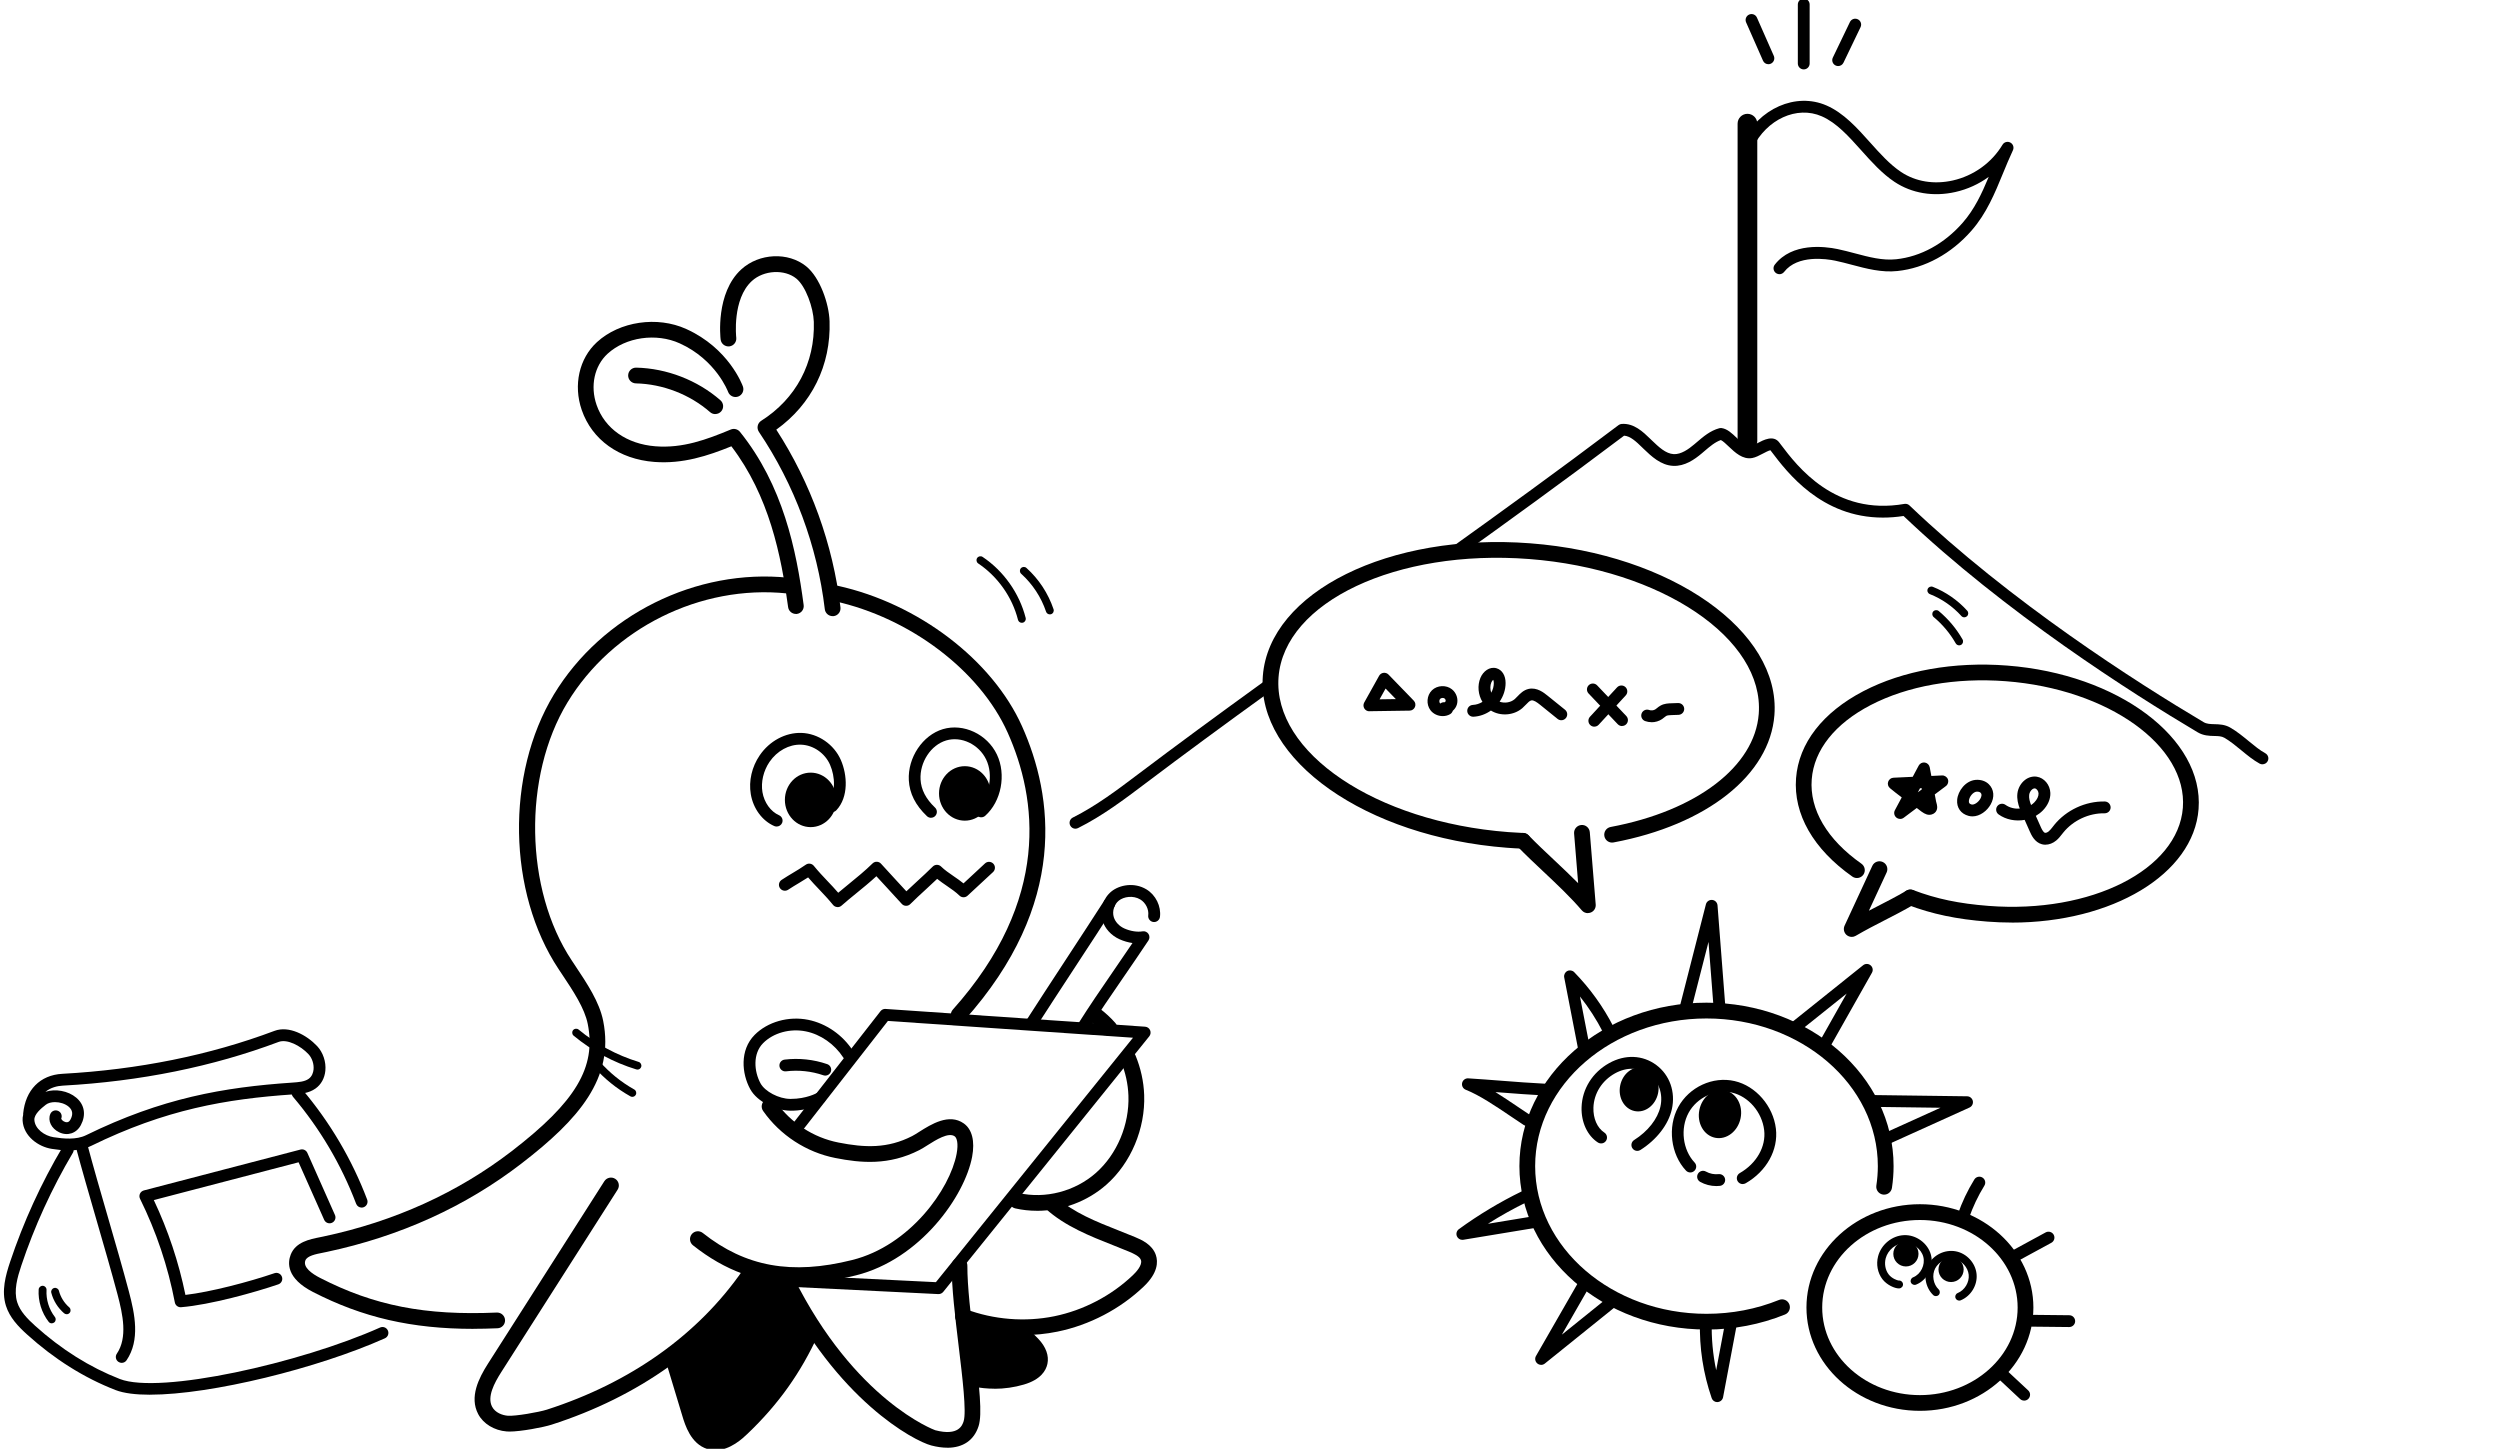 <?xml version="1.0" encoding="UTF-8"?><svg id="_レイヤー_2" xmlns="http://www.w3.org/2000/svg" viewBox="0 0 635 368"><defs><style>.cls-1{stroke-width:0px;}</style></defs><g id="_アウトライン済み"><path class="cls-1" d="M120.25,337.53c-15.7,0-28.17-2.9-40.76-9.37-6.78-3.48-6.45-7.43-5.65-9.48,1.25-3.21,4.83-3.91,7.44-4.43.3-.06.59-.12.87-.18,18.03-3.82,34.13-11.13,47.88-21.72,16.22-12.5,21.44-21.24,19.26-32.25-.8-4.03-3.66-8.32-6.69-12.87l-.72-1.08c-12.94-19.5-13.45-49.5-1.19-69.76,12.21-20.17,36.17-32.09,59.62-29.64,1.1.11,1.9,1.1,1.78,2.2-.12,1.1-1.1,1.88-2.2,1.78-21.94-2.29-44.36,8.86-55.78,27.73-11.33,18.72-10.85,47.48,1.1,65.48l.71,1.07c3.26,4.89,6.33,9.5,7.29,14.31,2.89,14.55-6.2,25-20.74,36.2-14.22,10.96-30.88,18.52-49.49,22.47-.3.06-.61.12-.92.19-1.89.37-4.03.8-4.49,1.96-.68,1.75,1.66,3.39,3.75,4.46,13.71,7.04,26.71,9.59,44.87,8.79h.09c1.06,0,1.95.84,2,1.91.05,1.1-.81,2.04-1.91,2.08-2.09.09-4.13.14-6.11.14h0Z"/><path class="cls-1" d="M129.39,363.61c-.25,0-.48,0-.69-.02-3.16-.25-5.94-1.94-7.24-4.41-2.28-4.32.13-9.11,2.48-12.8l29.56-46.35c.6-.93,1.83-1.2,2.76-.61.93.59,1.21,1.83.61,2.76l-29.56,46.35c-1.77,2.78-3.63,6.28-2.32,8.78.8,1.52,2.6,2.18,4.02,2.29,1.9.14,7.84-.9,9.86-1.54,21.3-6.84,38.53-19.11,49.83-35.48.63-.91,1.87-1.14,2.78-.51s1.14,1.87.51,2.78c-11.8,17.1-29.75,29.91-51.9,37.02-2.05.66-7.77,1.75-10.72,1.75h.02Z"/><path class="cls-1" d="M202.68,325.92c-9.95,0-18.5-3.14-26.66-9.61-.87-.69-1.01-1.94-.33-2.81.69-.87,1.94-1.01,2.81-.33,10.86,8.61,22.57,10.73,37.97,6.87,14.68-3.68,24.83-18.02,26.51-26.96.5-2.68.05-4.08-.5-4.46-1.56-1.1-4.76.92-6.88,2.26-.75.48-1.47.93-2.1,1.25-7.71,3.93-14.81,3.29-21.33,2-7.36-1.45-14.04-5.81-18.34-11.95-.63-.91-.41-2.15.49-2.79.91-.63,2.15-.41,2.79.49,3.71,5.31,9.48,9.07,15.84,10.32,6.73,1.33,12.49,1.56,18.74-1.64.47-.24,1.11-.64,1.78-1.07,3.02-1.91,7.59-4.79,11.33-2.14,2.11,1.5,2.86,4.5,2.12,8.47-1.88,10-13.16,26.02-29.47,30.11-5.28,1.32-10.17,1.99-14.76,1.99h0Z"/><path class="cls-1" d="M263.39,307.54c-1.86,0-3.72-.2-5.53-.61-1.08-.25-1.75-1.32-1.51-2.39s1.32-1.75,2.39-1.51c6.78,1.54,14.31-.42,19.63-5.12,5.36-4.74,8.52-12.26,8.25-19.63-.11-2.96-.75-5.88-1.9-8.68-.42-1.02.07-2.19,1.09-2.61,1.02-.42,2.19.07,2.61,1.09,1.33,3.24,2.08,6.62,2.2,10.05.31,8.54-3.36,17.27-9.6,22.78-4.86,4.29-11.27,6.64-17.64,6.64h.01Z"/><path class="cls-1" d="M281.79,263.14c-.55,0-1.1-.23-1.5-.67-1.02-1.15-2.14-2.19-3.34-3.09-.88-.66-1.06-1.92-.39-2.8.66-.88,1.92-1.06,2.8-.39,1.41,1.06,2.73,2.28,3.93,3.63.73.83.66,2.09-.17,2.82-.38.34-.85.5-1.33.5h0Z"/><path class="cls-1" d="M243.5,259.78c-.47,0-.95-.17-1.33-.51-.82-.74-.89-2-.16-2.82,25.03-27.99,21.4-53.71,13.94-70.36-7.05-15.73-24.75-29.16-44.05-33.41-1.08-.24-1.76-1.3-1.52-2.38.24-1.08,1.3-1.76,2.38-1.52,20.47,4.51,39.29,18.85,46.83,35.68,7.94,17.73,11.86,45.08-14.61,74.66-.4.44-.94.67-1.49.67h.01,0Z"/><path class="cls-1" d="M238.4,328.7h-.07l-46.03-2.27c-.83-.04-1.46-.74-1.42-1.57.04-.83.72-1.45,1.57-1.42l45.27,2.23,50.06-62.09-62.25-4.26-22.61,28.99c-.51.65-1.45.77-2.11.26-.65-.51-.77-1.45-.26-2.11l23.1-29.62c.31-.39.79-.62,1.29-.57l65.92,4.51c.56.04,1.05.38,1.27.9.22.51.14,1.11-.21,1.54l-52.34,64.92c-.29.35-.72.56-1.17.56h-.01Z"/><path class="cls-1" d="M200.83,282.11h-.17c-3.44-.03-8.29-2.14-10.12-5.5-2.13-3.91-2.69-9.87,1.13-13.74,3.29-3.33,8.63-4.84,13.6-3.84,4.59.93,8.76,3.82,11.43,7.95.45.7.25,1.62-.44,2.07s-1.62.25-2.07-.44c-2.21-3.4-5.76-5.89-9.51-6.64-4-.81-8.27.37-10.87,3.01-2.62,2.66-2.3,7.14-.63,10.2,1.13,2.07,4.64,3.91,7.51,3.94h.15c4.04,0,6.6-1.48,6.63-1.49.71-.43,1.63-.2,2.06.51.43.71.2,1.63-.51,2.06-.13.08-3.25,1.92-8.18,1.92h-.01Z"/><path class="cls-1" d="M209.62,273.2c-.16,0-.33-.03-.49-.08-3.02-1.04-6.3-1.39-9.48-1-.82.1-1.57-.49-1.67-1.31-.1-.82.49-1.57,1.31-1.67,3.63-.44,7.37-.04,10.82,1.15.78.27,1.2,1.12.93,1.91-.21.62-.8,1.01-1.42,1.01h0Z"/><path class="cls-1" d="M212.75,230.39h-.12c-.41-.03-.79-.23-1.04-.55-1.23-1.51-2.35-2.68-3.53-3.93-.9-.95-1.83-1.92-2.8-3.05-.83.54-1.59.99-2.34,1.44-.85.51-1.73,1.03-2.74,1.7-.69.46-1.62.26-2.08-.43-.46-.69-.26-1.62.43-2.08,1.06-.7,1.97-1.24,2.85-1.77,1.07-.64,2.09-1.25,3.3-2.09.64-.45,1.52-.32,2.02.28,1.23,1.51,2.35,2.68,3.53,3.93.87.91,1.75,1.84,2.68,2.92.85-.72,1.75-1.45,2.68-2.21,2.04-1.66,4.15-3.38,6.03-5.23.29-.29.7-.46,1.1-.43.41,0,.8.19,1.07.5,1.26,1.4,2.49,2.73,3.72,4.06.9.97,1.8,1.94,2.71,2.94.95-.91,1.9-1.78,2.83-2.63,1.28-1.18,2.61-2.39,3.88-3.66.58-.58,1.52-.58,2.11,0,.92.9,2.02,1.65,3.18,2.45.84.58,1.7,1.16,2.51,1.83.78-.73,1.5-1.39,2.21-2.05,1.03-.95,2.05-1.9,3.25-3.02.61-.57,1.55-.53,2.12.07.57.61.53,1.55-.07,2.12-1.21,1.13-2.24,2.08-3.27,3.03-1.01.93-2.02,1.87-3.2,2.97-.58.55-1.5.54-2.07-.02-.92-.9-2.02-1.65-3.18-2.45-.83-.57-1.68-1.15-2.48-1.8-.99.95-1.99,1.86-2.96,2.76-1.28,1.17-2.61,2.39-3.87,3.65-.29.29-.69.46-1.1.43-.41,0-.8-.19-1.07-.5-1.26-1.4-2.49-2.73-3.72-4.06-.9-.97-1.8-1.95-2.72-2.95-1.66,1.53-3.41,2.96-5.11,4.34-1.34,1.09-2.6,2.12-3.74,3.13-.28.25-.63.38-1,.38v-.02h0Z"/><path class="cls-1" d="M197.27,209.94c-.2,0-.4-.04-.6-.12-3.07-1.34-5.36-4.45-5.97-8.12-.56-3.33.27-6.93,2.27-9.85,2.48-3.64,6.55-5.82,10.61-5.69,4.24.14,8.26,2.91,10,6.89,1.65,3.79,2,9.4-1.14,12.75-.57.61-1.52.64-2.12.07-.6-.57-.64-1.52-.07-2.12,2.12-2.26,1.89-6.49.58-9.5-1.29-2.94-4.24-4.99-7.35-5.1-3.05-.12-6.12,1.58-8.03,4.38-1.54,2.26-2.21,5.13-1.79,7.67.44,2.64,2.09,4.94,4.21,5.87.76.33,1.11,1.21.78,1.97-.25.56-.8.9-1.38.9Z"/><path class="cls-1" d="M236.48,207.72c-.37,0-.75-.14-1.04-.42-2.92-2.78-4.42-5.77-4.6-9.12-.31-5.74,3.5-11.44,8.66-12.98,5.22-1.55,11.24,1.27,13.71,6.44,2.43,5.09,1.13,11.93-2.98,15.58-.62.55-1.57.49-2.12-.12-.55-.62-.5-1.57.12-2.12,3.11-2.76,4.12-8.17,2.26-12.05-1.85-3.87-6.31-6-10.15-4.86-3.9,1.16-6.76,5.53-6.52,9.94.14,2.56,1.34,4.89,3.68,7.12.6.57.62,1.52.05,2.12-.29.31-.69.46-1.08.46h.01Z"/><ellipse class="cls-1" cx="245.06" cy="201.53" rx="6.55" ry="6.92"/><ellipse class="cls-1" cx="205.91" cy="203.17" rx="6.55" ry="6.92"/><path class="cls-1" d="M202.16,155.94c-.99,0-1.85-.73-1.98-1.74-1.75-13.18-4.83-28.26-14.41-40.84-5.94,2.41-12.35,4.53-19.58,3.97-8.93-.69-15.82-5.62-18.43-13.19-2.18-6.33-.66-13.1,3.88-17.25,5.75-5.26,15.28-6.67,22.65-3.33,10.84,4.9,14.27,14.21,14.41,14.61.37,1.04-.17,2.18-1.21,2.56-1.04.37-2.18-.17-2.56-1.21-.03-.07-3.05-8.13-12.29-12.31-5.98-2.7-13.68-1.59-18.31,2.64-3.36,3.08-4.46,8.18-2.8,13,2.07,6.01,7.66,9.94,14.95,10.51,6.93.55,13.01-1.71,19.14-4.26.82-.34,1.77-.1,2.33.59,10.92,13.58,14.31,29.86,16.18,44,.15,1.09-.62,2.1-1.72,2.25-.09,0-.18.02-.27.02l.02-.02h0Z"/><path class="cls-1" d="M211.48,156.5c-1,0-1.86-.75-1.98-1.76-1.91-16.06-7.7-31.64-16.74-45.05-.3-.45-.41-1-.3-1.53s.43-.99.89-1.28c8.83-5.59,13.7-14.75,13.36-25.15-.12-3.57-2.04-9.01-4.44-10.97-2.99-2.44-8.27-2.16-11.29.61-5.04,4.61-3.99,14.29-3.97,14.39.13,1.1-.66,2.09-1.75,2.22-1.09.12-2.09-.65-2.22-1.75-.06-.48-1.32-11.81,5.25-17.81,4.53-4.14,11.94-4.48,16.51-.75,3.46,2.82,5.77,9.43,5.91,13.94.37,11.17-4.54,21.09-13.53,27.52,8.77,13.55,14.39,29.12,16.3,45.15.13,1.1-.65,2.09-1.75,2.22h-.25Z"/><path class="cls-1" d="M181.68,105.18c-.47,0-.94-.16-1.31-.49-5.15-4.5-12.02-7.16-18.86-7.31-1.1-.02-1.98-.94-1.96-2.04.02-1.09.91-1.96,2-1.96h.04c7.76.17,15.56,3.19,21.4,8.29.83.73.92,1.99.19,2.82-.39.45-.95.68-1.51.68h.01Z"/><path class="cls-1" d="M240.63,367.72c-1.25,0-2.62-.19-4.08-.57-4.43-1.16-23.97-11.51-38.61-41.02-.49-.99-.09-2.19.9-2.68.99-.49,2.19-.09,2.68.9,15.57,31.39,35.85,38.88,36.04,38.93,5.97,1.56,6.9-1.33,7.2-2.28.76-2.36-.31-11.2-1.25-18.99-.89-7.39-1.81-15.03-1.79-20.55,0-1.1.9-1.99,2-1.99h0c1.1,0,2,.9,1.99,2.01-.02,5.27.88,12.79,1.76,20.06,1.31,10.85,2.06,17.66,1.09,20.69-1.15,3.6-3.96,5.5-7.94,5.5h.01Z"/><path class="cls-1" d="M259.76,339.14c-5.41,0-10.84-.96-15.86-2.86-1.03-.39-1.55-1.54-1.17-2.58.39-1.03,1.55-1.55,2.58-1.17,7.08,2.67,15.06,3.31,22.47,1.8s14.51-5.22,19.98-10.44c.76-.72,2.47-2.54,2.04-3.83-.31-.93-1.72-1.59-3.02-2.14-1.3-.55-2.67-1.09-4.07-1.64-5.72-2.26-12.21-4.81-17.1-9.26-.82-.74-.88-2.01-.13-2.83.74-.81,2.01-.88,2.83-.13,4.34,3.95,10.2,6.26,15.87,8.5,1.42.56,2.82,1.11,4.15,1.67,1.52.64,4.34,1.83,5.26,4.55.59,1.75.53,4.56-3.07,7.99-6.01,5.74-13.8,9.81-21.95,11.47-2.89.59-5.85.88-8.82.88v.02h.01Z"/><path class="cls-1" d="M275.04,262.47c-.27,0-.55-.07-.8-.23-.7-.44-.91-1.37-.47-2.07,2.93-4.66,5.89-8.96,9.02-13.52,1.57-2.28,3.18-4.62,4.86-7.12-1.1-.16-2.23-.48-3.29-.96-2.1-.94-3.72-2.71-4.33-4.74-.8-2.63.14-5.68,2.28-7.41,2.07-1.67,5.78-2.38,8.87-.53,2.38,1.43,3.79,4.31,3.45,7-.11.82-.87,1.4-1.68,1.3-.82-.11-1.4-.86-1.3-1.68.2-1.53-.65-3.23-2.02-4.05-1.82-1.09-4.19-.71-5.44.29-1.2.96-1.74,2.73-1.29,4.2.37,1.21,1.37,2.29,2.69,2.88,1.54.69,3.3.96,4.6.73.59-.11,1.19.15,1.52.65s.33,1.16,0,1.66c-2.28,3.42-4.39,6.5-6.44,9.48-3.11,4.53-6.06,8.8-8.96,13.42-.29.45-.77.7-1.27.7h0Z"/><path class="cls-1" d="M261.98,261.44c-.28,0-.56-.08-.81-.24-.7-.45-.9-1.37-.46-2.07,2.58-4.04,6.3-9.71,9.89-15.2,3.6-5.51,7.33-11.2,9.92-15.24.45-.7,1.37-.9,2.07-.46.7.45.9,1.37.46,2.07-2.59,4.05-6.32,9.76-9.93,15.27-3.59,5.48-7.29,11.15-9.87,15.17-.29.45-.77.69-1.26.69h-.01Z"/><path class="cls-1" d="M17.48,292.2c-1.53,0-3.02-.18-4.34-.39-3.42-.53-7.17-3.23-7.4-7.18-.03-.51.02-1,.14-1.46,0-.11,0-.21,0-.32.59-6.01,4.3-9.79,9.93-10.1,19.34-1.06,37.48-4.73,53.91-10.91,3.66-1.38,8.17,1.04,10.83,3.87,1.51,1.61,2.31,4.01,2.09,6.26-.19,1.9-1.07,3.5-2.49,4.51-1.72,1.23-3.79,1.37-5.62,1.49-17.19,1.17-32.48,3.84-51.35,13.07-1.78.87-3.76,1.16-5.68,1.16,0,0-.02,0-.02,0ZM13.96,279.94c-.9,0-1.74.21-2.32.66-1.29.99-2.99,2.47-2.91,3.86.13,2.29,2.58,4.03,4.87,4.39,2.55.4,5.79.7,8.24-.5,19.3-9.45,34.92-12.18,52.42-13.37,1.54-.11,3.09-.21,4.13-.95.9-.64,1.17-1.64,1.25-2.36.14-1.39-.37-2.93-1.29-3.91-2.03-2.17-5.43-3.92-7.58-3.11-16.71,6.28-35.15,10.02-54.8,11.1-1.47.08-3.1.48-4.44,1.58,2.49-.83,5.75-.29,7.84,1.48,2.11,1.78,2.54,4.39,1.16,6.98-1.11,2.08-3.38,2.83-5.5,1.81-2-.96-2.96-2.96-2.25-4.65.32-.76,1.2-1.12,1.97-.79.76.32,1.12,1.2.8,1.96,0,.19.42.72,1.08.89.56.15.95-.05,1.26-.63.72-1.34.57-2.41-.45-3.28-.9-.76-2.23-1.16-3.46-1.16h-.02,0Z"/><path class="cls-1" d="M91.86,306.73c-.6,0-1.17-.37-1.4-.97-3.77-9.92-9.16-19.05-16.02-27.15-.54-.63-.46-1.58.17-2.11s1.58-.46,2.11.17c7.08,8.36,12.65,17.78,16.54,28.02.29.77-.09,1.64-.87,1.94-.18.07-.36.1-.53.1h0Z"/><path class="cls-1" d="M38.11,354.26c-3.64,0-6.65-.37-8.75-1.18-7.98-3.1-15.54-7.84-22.47-14.11-2.24-2.02-4.43-4.3-5.38-7.3-1.19-3.79-.08-7.73,1.05-11.13,3.4-10.18,7.9-20.02,13.37-29.25.42-.71,1.35-.95,2.05-.53.71.42.95,1.34.53,2.05-5.36,9.05-9.77,18.7-13.1,28.67-.99,2.95-1.96,6.35-1.04,9.28.73,2.32,2.61,4.24,4.53,5.97,6.67,6.02,13.92,10.57,21.55,13.54,10.15,3.94,45.83-4.02,66.09-13.08.76-.34,1.64,0,1.98.76s0,1.64-.76,1.98c-16.98,7.59-44.09,14.32-59.65,14.32h0Z"/><path class="cls-1" d="M30.92,346.17c-.29,0-.58-.08-.84-.26-.69-.46-.87-1.4-.4-2.08,2.76-4.09,1.53-9.91.17-15.05-1.54-5.78-3.46-12.4-5.31-18.79-1.86-6.43-3.79-13.07-5.34-18.9-.21-.8.26-1.62,1.06-1.83.8-.22,1.62.26,1.83,1.06,1.54,5.8,3.46,12.43,5.32,18.84s3.78,13.04,5.32,18.85c1.54,5.78,2.89,12.37-.58,17.5-.29.43-.76.66-1.24.66h.01Z"/><path class="cls-1" d="M45.88,332.04c-.71,0-1.34-.51-1.47-1.22-1.74-9.13-4.72-17.99-8.84-26.33-.2-.4-.21-.88-.02-1.29s.55-.71.99-.83c5.95-1.56,12.98-3.39,20-5.22,6.95-1.81,13.89-3.62,19.78-5.16.72-.19,1.45.17,1.75.84l7.01,15.78c.34.76,0,1.64-.76,1.98s-1.64,0-1.98-.76l-6.5-14.61c-5.61,1.47-12.08,3.15-18.54,4.84-6.34,1.65-12.68,3.3-18.23,4.76,3.63,7.68,6.33,15.77,8.03,24.09,6.38-.74,16.16-3.31,22.62-5.52.78-.27,1.64.15,1.9.94.27.78-.15,1.64-.94,1.9-5.88,2.01-17.31,5.21-24.67,5.8h-.13Z"/><path class="cls-1" d="M13.15,336.13c-.3,0-.59-.13-.79-.39-1.79-2.3-2.72-5.3-2.54-8.21.03-.55.51-.96,1.06-.94.55.03.97.51.94,1.06-.15,2.43.63,4.94,2.12,6.86.34.44.26,1.06-.18,1.4-.18.14-.4.21-.61.21h0Z"/><path class="cls-1" d="M16.93,333.81c-.23,0-.46-.08-.65-.24-1.58-1.35-2.73-3.2-3.25-5.2-.14-.54.18-1.08.72-1.22.53-.14,1.08.18,1.22.72.42,1.61,1.35,3.1,2.61,4.19.42.36.47.99.11,1.41-.2.23-.48.35-.76.35h0Z"/><path class="cls-1" d="M161.91,271.67c-.1,0-.19-.01-.29-.04-5.77-1.76-11.28-4.72-15.92-8.57-.42-.35-.48-.98-.13-1.41.35-.42.98-.48,1.41-.13,4.44,3.68,9.7,6.52,15.22,8.2.53.16.83.72.67,1.25-.13.43-.53.71-.96.71h0Z"/><path class="cls-1" d="M160.61,278.6c-.17,0-.33-.04-.49-.13-3.53-1.98-6.68-4.53-9.35-7.57-.36-.41-.32-1.05.09-1.41.41-.36,1.04-.32,1.41.09,2.53,2.87,5.5,5.28,8.83,7.15.48.27.65.88.38,1.36-.18.33-.52.51-.87.51h0Z"/><path class="cls-1" d="M259.54,158.19c-.45,0-.85-.3-.97-.75-1.46-5.78-5.15-11-10.1-14.32-.46-.31-.58-.93-.27-1.39s.93-.58,1.39-.27c5.36,3.59,9.34,9.24,10.93,15.49.13.54-.19,1.08-.72,1.21-.08.02-.17.03-.25.03h-.01Z"/><path class="cls-1" d="M266.65,156.05c-.42,0-.81-.26-.95-.68-1.24-3.69-3.43-7.02-6.32-9.63-.41-.37-.44-1-.07-1.41s1-.44,1.41-.07c3.15,2.84,5.52,6.46,6.88,10.48.18.52-.1,1.09-.63,1.27-.11.04-.21.05-.32.05h0Z"/><path class="cls-1" d="M181.7,368.35c-.67,0-1.35-.09-2.05-.31-4.2-1.31-5.65-6.12-6.35-8.44l-4.29-14.2c-.32-1.06.28-2.17,1.33-2.49,1.06-.32,2.17.28,2.49,1.33l4.29,14.2c.8,2.65,1.81,5.18,3.71,5.78,1.62.5,3.67-.46,6.28-2.94,7.45-7.1,12.89-14.75,17.14-24.08.46-1,1.64-1.45,2.65-.99,1,.46,1.45,1.64.99,2.65-4.46,9.81-10.19,17.86-18.02,25.32-1.17,1.12-4.38,4.18-8.18,4.18h.01Z"/><path class="cls-1" d="M252.57,352.73c-1.79,0-3.59-.18-5.35-.54-1.08-.22-1.78-1.28-1.56-2.36s1.27-1.79,2.36-1.56c3.61.74,7.39.59,10.93-.46.87-.25,2.92-.98,3.18-2.22.15-.73-.33-1.75-1.31-2.8-.31-.33-.64-.65-.97-.97-.93-.91-1.99-1.93-2.71-3.29-.52-.98-.15-2.19.83-2.7.98-.52,2.19-.15,2.7.83.43.8,1.17,1.53,1.97,2.3.38.36.75.73,1.1,1.11,1.95,2.08,2.74,4.28,2.3,6.36-.36,1.69-1.68,3.98-5.96,5.24-2.44.72-4.98,1.08-7.51,1.08v-.02h0Z"/><path class="cls-1" d="M172.35,343.6s6.86-4.93,10.93-9.64,8.01-9.61,8.01-9.61l8.05,2.09,5.88,11.6s-5.77,10.49-9.98,16.34c-4.21,5.85-11.17,11.33-13.52,11.36s-5.56-3.57-6.51-6.7-2.86-15.43-2.86-15.43h0Z"/><path class="cls-1" d="M246.19,336.1l12.4,2.5s4.78,4.31,4.99,6.28-3.46,4.75-6.52,4.75-9.44-.4-9.44-.4l-1.43-13.12h0Z"/><path class="cls-1" d="M433.45,337.7c-26.2,0-47.52-18.62-47.52-41.51s21.32-41.51,47.52-41.51,47.52,18.62,47.52,41.51c0,1.85-.14,3.72-.42,5.55-.17,1.09-1.19,1.84-2.28,1.68-1.09-.17-1.84-1.19-1.68-2.28.25-1.63.38-3.29.38-4.94,0-20.68-19.52-37.51-43.52-37.51s-43.52,16.83-43.52,37.51,19.52,37.51,43.52,37.51c6.44,0,12.65-1.19,18.44-3.53,1.03-.41,2.19.08,2.6,1.11.41,1.02-.08,2.19-1.11,2.6-6.27,2.53-12.98,3.82-19.94,3.82h0Z"/><path class="cls-1" d="M487.66,358.35c-15.89,0-28.82-11.77-28.82-26.24s12.93-26.24,28.82-26.24,28.82,11.77,28.82,26.24-12.93,26.24-28.82,26.24h0ZM487.66,309.88c-13.69,0-24.82,9.98-24.82,22.24s11.14,22.24,24.82,22.24,24.82-9.98,24.82-22.24-11.14-22.24-24.82-22.24Z"/><path class="cls-1" d="M415.88,292.33c-.5,0-.99-.25-1.27-.7-.44-.7-.23-1.63.47-2.07,3.48-2.19,5.97-5.36,6.66-8.46.72-3.22-.36-6.35-2.81-8.18-2.48-1.84-5.75-1.94-8.75-.27-3.29,1.84-5.33,5.09-5.45,8.68-.09,2.74.97,5.17,2.77,6.34.69.45.89,1.38.44,2.08s-1.38.89-2.08.44c-2.68-1.74-4.26-5.17-4.14-8.95.15-4.65,2.76-8.84,6.99-11.2,4.06-2.27,8.55-2.09,12,.48,3.41,2.54,4.92,6.84,3.94,11.23-.86,3.87-3.85,7.74-7.99,10.35-.25.16-.53.23-.8.23h.02Z"/><path class="cls-1" d="M442.65,300.76c-.52,0-1.03-.27-1.3-.75-.41-.72-.16-1.64.56-2.05,4.26-2.44,6.69-6.72,6.19-10.9-.54-4.56-3.98-8.57-8.18-9.54-4.17-.96-8.9,1.24-11.01,5.12-2.17,3.98-1.52,9.42,1.52,12.64.57.6.54,1.55-.07,2.12-.6.57-1.55.54-2.12-.07-3.88-4.13-4.73-11.07-1.97-16.13,2.78-5.1,8.8-7.88,14.32-6.61,5.39,1.24,9.8,6.33,10.49,12.1.64,5.38-2.37,10.82-7.68,13.86-.24.13-.49.2-.75.2h0Z"/><path class="cls-1" d="M435.94,301.26c-1.43,0-2.86-.37-4.1-1.07-.72-.41-.98-1.32-.57-2.04s1.32-.98,2.04-.57c.97.54,2.11.77,3.21.65.82-.1,1.57.5,1.66,1.32s-.5,1.57-1.32,1.66c-.31.04-.61.05-.92.05h0Z"/><ellipse class="cls-1" cx="416.34" cy="276.69" rx="5.64" ry="4.91" transform="translate(61.34 628.64) rotate(-78.36)"/><ellipse class="cls-1" cx="436.87" cy="282.97" rx="6.15" ry="5.34" transform="translate(71.58 653.76) rotate(-78.36)"/><circle class="cls-1" cx="484.1" cy="318.48" r="3.2"/><circle class="cls-1" cx="495.57" cy="322.44" r="3.2"/><path class="cls-1" d="M482.29,327.26c-1.01,0-3.03-.86-4.16-2.35-1.22-1.6-1.63-3.77-1.09-5.82.78-2.98,3.54-5.24,6.57-5.36,3.07-.15,6.08,2.06,6.85,5,.79,3.04-.91,6.44-3.79,7.57-.51.2-1.09-.05-1.3-.56s.05-1.09.56-1.3c1.94-.77,3.12-3.15,2.59-5.21-.52-2.02-2.68-3.61-4.83-3.5-2.13.09-4.16,1.76-4.72,3.87-.38,1.43-.09,3.01.75,4.1.8,1.05,2.22,1.54,2.56,1.56.54-.07,1.02.33,1.08.88.07.55-.35,1.05-.9,1.11h-.17,0Z"/><path class="cls-1" d="M497.64,330.35c-.39,0-.77-.23-.93-.62-.21-.51.04-1.09.55-1.3,1.78-.73,2.98-2.72,2.79-4.63s-1.76-3.63-3.64-3.99c-1.89-.36-3.98.65-4.87,2.36s-.51,4,.87,5.33c.4.38.41,1.02.03,1.41-.38.4-1.02.41-1.41.03-2.03-1.96-2.56-5.19-1.26-7.7,1.3-2.5,4.25-3.93,7.02-3.4s4.98,2.96,5.26,5.76-1.42,5.61-4.03,6.68c-.12.05-.25.07-.38.07h0Z"/><path class="cls-1" d="M498.68,310.48c-.16,0-.33-.03-.49-.08-.78-.27-1.2-1.12-.93-1.91,1.08-3.13,2.5-6.12,4.22-8.9.44-.71,1.36-.92,2.06-.49.71.44.92,1.36.49,2.06-1.6,2.59-2.93,5.39-3.94,8.31-.21.62-.8,1.01-1.42,1.01h.01Z"/><path class="cls-1" d="M512.12,320.31c-.53,0-1.05-.28-1.32-.78-.4-.73-.13-1.64.6-2.04l8.2-4.46c.73-.39,1.64-.13,2.04.6.4.73.13,1.64-.6,2.04l-8.2,4.46c-.23.12-.47.18-.72.18h0Z"/><path class="cls-1" d="M525.57,337.07h-.01l-9.43-.1c-.83,0-1.49-.69-1.48-1.52,0-.82.68-1.48,1.5-1.48h.02l9.43.1c.83,0,1.49.69,1.49,1.51s-.68,1.49-1.5,1.49h-.02Z"/><path class="cls-1" d="M514.13,355.75c-.37,0-.73-.13-1.02-.4l-5.35-4.99c-.61-.56-.64-1.51-.07-2.12s1.52-.64,2.12-.07l5.35,4.99c.61.56.64,1.51.07,2.12-.29.32-.7.48-1.1.48h0Z"/><path class="cls-1" d="M463.12,267.42c-.25,0-.5-.06-.74-.19-.72-.41-.98-1.32-.57-2.04l7.24-12.83-12.37,9.9c-.65.52-1.59.41-2.11-.23s-.41-1.59.23-2.11l18.43-14.75c.56-.45,1.36-.44,1.91.03.55.47.69,1.25.33,1.88l-11.06,19.58c-.28.49-.78.76-1.31.76h.02Z"/><path class="cls-1" d="M479.07,290.76c-.57,0-1.12-.33-1.37-.88-.34-.75,0-1.64.75-1.98l14.43-6.53-16.72-.22c-.83-.01-1.49-.69-1.48-1.52.01-.82.68-1.48,1.5-1.48h.02l23.45.31c.7,0,1.3.51,1.45,1.19.14.69-.21,1.38-.85,1.67l-20.57,9.31c-.2.09-.41.13-.62.13h.01Z"/><path class="cls-1" d="M436.75,257.45c-.78,0-1.43-.6-1.49-1.38l-1.3-16.83-4.24,16.56c-.2.8-1.03,1.29-1.82,1.08-.8-.21-1.29-1.02-1.08-1.82l6.48-25.36c.18-.71.85-1.18,1.58-1.12.73.06,1.31.65,1.37,1.38l2,25.88c.06.83-.55,1.55-1.38,1.61h-.12Z"/><path class="cls-1" d="M402.26,267.42c-.7,0-1.33-.5-1.47-1.21-.54-2.75-1.14-5.87-1.74-8.98-.6-3.11-1.2-6.21-1.74-8.96-.13-.65.19-1.31.77-1.62.59-.31,1.31-.19,1.77.28,4,4.1,7.36,8.76,9.97,13.86.38.74.09,1.64-.65,2.02-.74.38-1.64.09-2.02-.65-1.65-3.21-3.6-6.24-5.84-9.05.23,1.17.46,2.36.69,3.56.6,3.11,1.2,6.21,1.74,8.96.16.81-.37,1.6-1.18,1.76-.1.02-.2.03-.29.03h-.01Z"/><path class="cls-1" d="M387.85,286c-.28,0-.57-.08-.82-.25-1.14-.75-2.29-1.52-3.44-2.3-3.82-2.58-7.77-5.25-11.3-6.66-.68-.27-1.07-1-.91-1.72s.83-1.22,1.56-1.17c2.88.18,5.73.4,8.48.61,3.6.28,7.32.57,11.18.76.83.04,1.46.75,1.42,1.57s-.75,1.46-1.57,1.42c-3.89-.2-7.64-.49-11.26-.77-.45-.04-.9-.07-1.35-.1,1.81,1.13,3.63,2.36,5.43,3.57,1.14.77,2.27,1.54,3.4,2.28.69.45.89,1.38.43,2.08-.29.44-.77.68-1.26.68h.01Z"/><path class="cls-1" d="M371.43,314.92c-.6,0-1.15-.36-1.38-.92-.27-.64-.06-1.38.5-1.79,5.02-3.66,10.4-6.89,15.99-9.61.75-.36,1.64-.05,2.01.69.36.75.05,1.64-.69,2.01-3.4,1.66-6.72,3.51-9.93,5.54l11.85-1.96c.82-.14,1.59.42,1.72,1.23s-.42,1.59-1.23,1.72l-18.59,3.07c-.08.01-.17.02-.25.02h0Z"/><path class="cls-1" d="M391.44,346.67c-.35,0-.69-.12-.97-.36-.55-.47-.69-1.26-.33-1.89l11.1-19.32c.41-.72,1.33-.96,2.05-.55s.97,1.33.55,2.05l-7.12,12.4,11.92-9.6c.64-.52,1.59-.42,2.11.23.52.65.42,1.59-.23,2.11l-18.14,14.61c-.28.22-.61.33-.94.33h0Z"/><path class="cls-1" d="M436.19,356.14c-.64,0-1.21-.4-1.42-1.01-2.16-6.27-3.16-12.82-2.98-19.45.02-.81.69-1.46,1.5-1.46h.04c.83.02,1.48.71,1.46,1.54-.11,4.14.27,8.25,1.12,12.27l2.37-12.59c.15-.81.93-1.36,1.75-1.2.81.15,1.35.94,1.2,1.75l-3.57,18.91c-.13.67-.69,1.17-1.37,1.22h-.11v.02h.01Z"/><path class="cls-1" d="M386.81,215.56h-.08c-1.32-.05-2.65-.13-3.96-.23-35.82-2.74-63.64-22.32-62.01-43.64s32.1-36.44,67.93-33.69c35.83,2.74,63.64,22.32,62.01,43.64-1.16,15.21-17.2,27.9-40.86,32.34-1.09.21-2.13-.51-2.33-1.6s.51-2.13,1.6-2.33c21.82-4.09,36.59-15.36,37.61-28.71,1.46-19.12-24.7-36.77-58.33-39.35-33.64-2.57-62.17,10.89-63.64,30.01-1.46,19.12,24.7,36.77,58.33,39.35,1.27.1,2.55.17,3.82.23,1.1.04,1.96.98,1.92,2.08-.04,1.08-.93,1.92-2,1.92v-.02h-.01Z"/><path class="cls-1" d="M510.98,234.33c-2.03,0-4.08-.08-6.16-.24-7.83-.6-14.09-1.92-20.31-4.28-1.03-.39-1.55-1.55-1.16-2.58s1.55-1.55,2.58-1.16c5.93,2.25,11.67,3.45,19.2,4.03,25.99,2,48.11-9.19,49.32-24.93,1.2-15.73-18.96-30.15-44.95-32.14-12.76-.97-24.95,1.18-34.35,6.06-9.08,4.72-14.4,11.42-14.97,18.86-.59,7.68,3.9,15.29,12.63,21.43.9.64,1.12,1.88.49,2.79-.64.9-1.88,1.12-2.79.49-9.93-6.99-15.01-15.87-14.31-25,.68-8.87,6.76-16.72,17.11-22.11,10.05-5.23,23.01-7.54,36.5-6.5,28.19,2.16,50,18.5,48.63,36.44-1.27,16.61-22,28.85-47.45,28.85h-.01Z"/><path class="cls-1" d="M403.31,231.94c-.57,0-1.13-.25-1.52-.7-2.89-3.38-6.36-6.65-9.72-9.81-2.23-2.1-4.54-4.26-6.69-6.48-.77-.79-.75-2.06.04-2.83s2.06-.75,2.83.04c2.09,2.15,4.36,4.29,6.56,6.35,2.01,1.9,4.07,3.83,6.04,5.82l-1.03-12.62c-.09-1.1.73-2.07,1.83-2.16,1.11-.1,2.07.73,2.16,1.83l1.5,18.38c.07.87-.42,1.68-1.23,2.01-.25.1-.51.15-.77.15v.02h0Z"/><path class="cls-1" d="M470.34,237.97c-.49,0-.97-.18-1.35-.52-.64-.59-.83-1.53-.47-2.32l7.05-15.21c.46-1,1.65-1.44,2.66-.97,1,.46,1.44,1.65.97,2.66l-4.5,9.71c.73-.38,1.45-.75,2.17-1.12,2.32-1.19,4.71-2.42,7.36-3.96.96-.56,2.18-.23,2.73.73s.23,2.18-.73,2.73c-2.73,1.59-5.17,2.84-7.54,4.05-2.32,1.19-4.71,2.42-7.36,3.96-.31.18-.66.27-1,.27h.01,0Z"/><path class="cls-1" d="M574.66,194.14c-.24,0-.49-.06-.71-.18-1.6-.87-3.15-2.14-4.64-3.37-1.4-1.16-2.86-2.35-4.33-3.2-.71-.41-1.57-.43-2.57-.45-1.29-.03-2.75-.07-4.21-.94-16.87-10.02-48.91-30.42-74.7-54.94-1.82.28-3.57.41-5.24.41-15.64,0-24.32-11.49-28.28-16.72l-.3-.39c-.46.09-1.37.57-1.94.87-.93.49-1.81.95-2.68,1.11-2.43.44-4.38-1.42-5.96-2.92-.63-.6-1.46-1.4-2-1.65-1.49.52-2.8,1.64-4.18,2.82l-.67.57c-1.84,1.55-4.33,3.31-7.26,3.17-3.18-.15-5.59-2.48-7.53-4.34l-.36-.35c-1.46-1.42-2.97-2.88-4.58-2.98-15.29,11.53-30.47,22.49-42.02,30.76-.67.48-1.61.33-2.09-.34s-.33-1.61.35-2.09c11.63-8.33,26.96-19.39,42.35-31.01.23-.17.5-.28.78-.3,3.11-.24,5.44,2,7.31,3.82l.35.34c1.74,1.67,3.54,3.41,5.59,3.51,1.87.09,3.76-1.27,5.18-2.47l.65-.55c1.68-1.44,3.42-2.93,5.72-3.56.2-.05.41-.06.61-.04,1.45.21,2.63,1.34,3.87,2.53,1.13,1.08,2.43,2.29,3.35,2.14.41-.08,1.16-.47,1.81-.81,1.63-.86,4.11-2.16,5.59-.22l.44.58c4.1,5.43,13.71,18.14,31.36,15.04.47-.08.95.06,1.29.39,25.67,24.54,57.82,45.02,74.7,55.04.79.47,1.7.49,2.76.52,1.23.03,2.62.07,3.99.85,1.7.97,3.25,2.25,4.75,3.48,1.45,1.19,2.82,2.32,4.17,3.05.73.4,1,1.31.6,2.03-.27.5-.79.78-1.32.78h0Z"/><path class="cls-1" d="M273.17,210.5c-.55,0-1.08-.3-1.34-.83-.37-.74-.07-1.64.67-2.01,5.92-2.96,11.35-7.06,16.59-11.02,9.67-7.3,19.94-14.86,32.3-23.79.67-.49,1.61-.33,2.09.34.49.67.33,1.61-.34,2.09-12.35,8.92-22.6,16.46-32.25,23.75-5.35,4.04-10.89,8.22-17.06,11.3-.21.11-.44.16-.67.16h.01Z"/><path class="cls-1" d="M451.98,69.64c-.32,0-.64-.1-.92-.31-.66-.51-.78-1.45-.27-2.1,4.38-5.66,12.61-4.66,15.94-3.97,1.48.31,2.96.7,4.39,1.08,3.63.96,7.06,1.88,10.51,1.51,6.24-.66,12.23-3.95,16.88-9.26,3.01-3.44,4.86-7.43,6.63-11.67-2.51,1.83-5.4,3.16-8.48,3.85-5.58,1.26-11.07.34-15.46-2.58-3.16-2.1-5.84-5.09-8.43-7.99-3.23-3.6-6.28-7.01-10.05-8.66-6.31-2.76-14,.75-17.52,7.98-.36.75-1.26,1.05-2,.69-.75-.36-1.05-1.26-.69-2,4.23-8.68,13.64-12.81,21.42-9.42,4.38,1.91,7.79,5.72,11.09,9.41,2.46,2.75,5.01,5.6,7.86,7.49,3.7,2.46,8.37,3.22,13.13,2.15,5.28-1.19,9.88-4.5,12.63-9.08.41-.69,1.29-.93,1.99-.55.71.38.99,1.24.65,1.96-.91,1.94-1.73,3.94-2.53,5.88-2.05,5-4.17,10.17-7.98,14.52-5.14,5.88-11.83,9.53-18.82,10.27-4.01.43-7.87-.6-11.6-1.59-1.39-.37-2.83-.75-4.23-1.04-2.17-.45-9.52-1.58-12.96,2.86-.3.38-.74.58-1.19.58h0Z"/><path class="cls-1" d="M443.85,114.54c-1.38,0-2.5-1.12-2.5-2.5V31.41c0-1.38,1.12-2.5,2.5-2.5s2.5,1.12,2.5,2.5v80.63c0,1.38-1.12,2.5-2.5,2.5Z"/><path class="cls-1" d="M449.17,16.31c-.58,0-1.13-.33-1.37-.9l-4.29-9.73c-.33-.76.01-1.64.77-1.98.76-.33,1.64,0,1.98.77l4.29,9.73c.33.76-.01,1.64-.77,1.98-.2.09-.4.13-.6.13h-.01Z"/><path class="cls-1" d="M458.15,17.63c-.83,0-1.5-.67-1.5-1.5V1.14c0-.83.67-1.5,1.5-1.5s1.5.67,1.5,1.5v14.99c0,.83-.67,1.5-1.5,1.5Z"/><path class="cls-1" d="M466.89,16.78c-.22,0-.44-.05-.65-.15-.75-.36-1.06-1.26-.7-2l4.34-9.03c.36-.75,1.25-1.06,2-.7s1.06,1.25.7,2l-4.34,9.03c-.26.54-.79.85-1.35.85Z"/><path class="cls-1" d="M498.93,156.8c-.27,0-.55-.11-.74-.33-2.19-2.43-4.95-4.36-8-5.56-.51-.2-.77-.78-.56-1.3.2-.51.78-.76,1.3-.56,3.33,1.32,6.36,3.42,8.75,6.08.37.41.33,1.04-.08,1.41-.19.17-.43.26-.67.26Z"/><path class="cls-1" d="M497.63,163.92c-.35,0-.68-.18-.87-.5-1.46-2.55-3.34-4.8-5.6-6.68-.42-.35-.48-.98-.13-1.41.35-.42.98-.48,1.41-.13,2.44,2.04,4.48,4.47,6.05,7.22.27.48.11,1.09-.37,1.37-.16.09-.33.13-.5.13h.01Z"/><path class="cls-1" d="M347.82,180.67c-.53,0-1.02-.28-1.29-.73-.27-.46-.28-1.03-.02-1.5l3.78-6.78c.23-.42.64-.7,1.12-.76.47-.06.94.1,1.27.44l6.41,6.62c.42.43.54,1.07.31,1.62-.23.55-.77.92-1.36.92l-10.19.15h-.02v.02h-.01ZM351.94,174.89l-1.53,2.74,4.13-.06-2.6-2.68h0Z"/><path class="cls-1" d="M366.45,181.89c-1.19,0-2.38-.53-3.11-1.49-1.13-1.49-.96-3.76.38-5.07,1.34-1.3,3.62-1.41,5.08-.24,1.13.91,1.64,2.43,1.27,3.79-.18.66-.56,1.23-1.06,1.66-.11.35-.34.66-.68.86-.57.33-1.22.49-1.87.49h-.01ZM366.41,177.28c-.22,0-.45.07-.59.21-.27.26-.31.81-.08,1.11.03.04.06.07.1.1.28-.23.63-.36,1.03-.33.12.03.28-.13.32-.28.06-.2-.06-.5-.25-.66-.13-.11-.32-.16-.51-.16h-.02Z"/><path class="cls-1" d="M396.57,182.94c-.33,0-.66-.11-.94-.33l-4.43-3.58c-.82-.66-1.66-1.26-2.27-1.12-.42.09-.87.57-1.35,1.07-.3.31-.6.62-.92.9-2.19,1.87-5.54,2.1-7.97.6-1.29.92-2.82,1.49-4.44,1.57-.81.04-1.53-.6-1.57-1.43-.04-.83.6-1.53,1.43-1.57.86-.04,1.69-.32,2.43-.77-1.09-1.81-1.33-4.12-.51-6.11.67-1.61,2.3-2.95,4.09-2.43,1.43.42,2.31,1.86,2.3,3.75,0,1.72-.57,3.36-1.52,4.74,1.25.45,2.8.23,3.81-.63.24-.21.47-.45.7-.69.7-.73,1.57-1.64,2.88-1.93,2.1-.45,3.85.96,4.79,1.72l4.43,3.57c.65.52.75,1.46.23,2.11-.3.37-.73.56-1.17.56h0ZM379.28,172.67c-.14.1-.34.33-.47.64-.34.82-.33,1.78-.04,2.64.42-.76.66-1.61.66-2.47,0-.38-.08-.66-.15-.81Z"/><path class="cls-1" d="M404.96,184.58c-.36,0-.73-.13-1.02-.4-.61-.56-.65-1.51-.09-2.12l6.88-7.46c.56-.61,1.51-.65,2.12-.09s.65,1.51.09,2.12l-6.88,7.46c-.29.32-.7.48-1.1.48h0Z"/><path class="cls-1" d="M412,184.42c-.4,0-.79-.16-1.09-.47l-7.41-7.8c-.57-.6-.55-1.55.05-2.12.6-.57,1.55-.55,2.12.05l7.41,7.79c.57.6.55,1.55-.05,2.12-.29.28-.66.41-1.03.41v.02Z"/><path class="cls-1" d="M419.5,183.44c-.56,0-1.12-.1-1.65-.29-.78-.29-1.17-1.16-.88-1.93.29-.78,1.16-1.17,1.93-.88.51.19,1.14.12,1.59-.19.13-.09.25-.19.38-.29.26-.21.56-.46.94-.66.94-.51,1.98-.55,2.73-.57l1.7-.06h.05c.8,0,1.47.64,1.5,1.45.03.83-.62,1.52-1.45,1.55l-1.71.06c-.51.02-1.08.04-1.4.21-.13.07-.29.21-.47.35-.2.16-.39.32-.6.46-.78.53-1.72.8-2.67.8h.01Z"/><path class="cls-1" d="M482.63,208c-.35,0-.7-.12-.98-.36-.53-.46-.68-1.22-.35-1.84l1.74-3.26c-1.01-.76-2.01-1.54-2.98-2.34-.48-.39-.67-1.04-.47-1.63.2-.59.73-1,1.35-1.03l4.89-.23,1.52-2.85c.3-.56.93-.87,1.55-.78.63.1,1.13.58,1.25,1.21l.41,2.2,2.73-.13c.61-.03,1.26.37,1.48.99.22.62.02,1.31-.51,1.71l-2.83,2.12.34,1.82c.02.11.05.22.09.33.15.54.41,1.46-.18,2.25-.21.28-.7.76-1.62.78h-.04c-.88,0-1.69-.58-2.65-1.34-.16-.13-.3-.24-.4-.31l-.12-.08-3.31,2.48c-.27.2-.58.3-.9.3h-.01,0ZM487.68,200.22l-.55,1.03,1.02-.76-.05-.29-.41.02h-.01Z"/><path class="cls-1" d="M501.01,207.36c-.33,0-.66-.04-1-.13-1.95-.52-3.06-2.08-2.89-4.08.19-2.26,2.12-4.83,4.68-5.06h0c1.3-.11,2.52.28,3.35,1.09,1.35,1.32,1.53,3.3.46,5.18-.91,1.6-2.7,3-4.61,3h.01ZM502.06,201.08c-.88.08-1.87,1.25-1.96,2.33-.05.54.13.78.67.93.63.17,1.7-.52,2.23-1.45.22-.38.52-1.1.05-1.55-.2-.19-.59-.29-.99-.25h0Z"/><path class="cls-1" d="M519.53,214.56c-.3,0-.6-.04-.89-.12-1.85-.49-2.68-2.36-3.08-3.26l-1.3-2.93c-2.28.41-4.72-.03-6.61-1.38-.67-.48-.83-1.42-.35-2.09.48-.67,1.42-.83,2.09-.35,1.03.74,2.34,1.05,3.63.96-.44-1.16-.76-2.47-.6-3.86.16-1.35.89-2.64,1.96-3.45.88-.67,1.93-.95,2.96-.8,1.89.29,3.37,2.07,3.45,4.12.06,1.55-.62,3.13-1.9,4.45-.53.54-1.13,1-1.79,1.38l1.21,2.72c.19.44.65,1.46,1.11,1.58.23.06.61-.09.94-.35.36-.3.7-.73,1.05-1.18.12-.15.23-.3.35-.45,3.07-3.79,7.96-6.08,12.87-5.97.83.02,1.48.71,1.47,1.53-.02.83-.68,1.47-1.53,1.47-3.95-.08-7.97,1.78-10.47,4.86l-.32.4c-.42.54-.89,1.15-1.51,1.66-.84.69-1.79,1.05-2.72,1.05h-.02ZM516.78,200.25c-.19,0-.38.08-.58.23-.41.31-.73.88-.79,1.41-.1.83.15,1.72.48,2.59.31-.2.59-.43.85-.7.69-.71,1.08-1.53,1.05-2.25-.02-.6-.46-1.2-.91-1.27h-.1Z"/></g></svg>